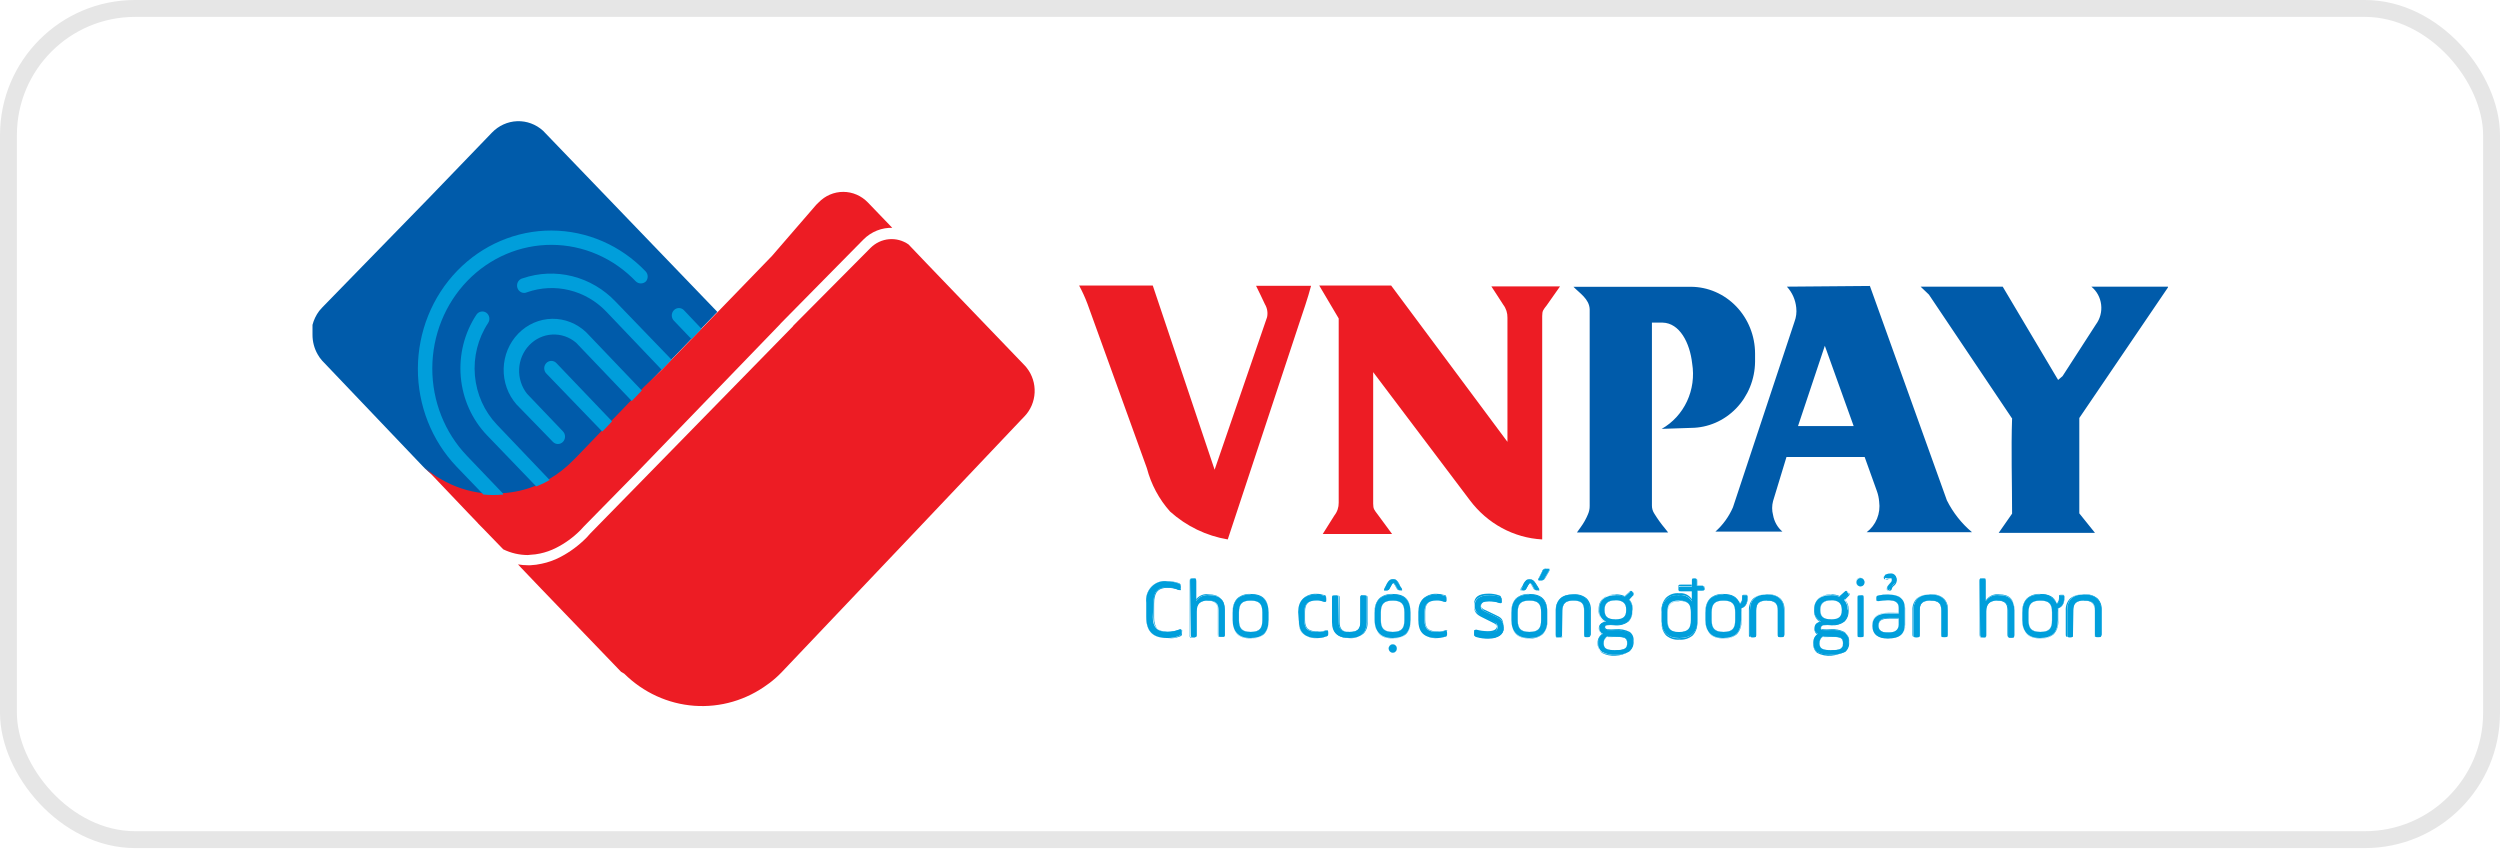 <svg width="148" height="51" viewBox="0 0 148 51" fill="none" xmlns="http://www.w3.org/2000/svg">
<rect x="0.5" y="0.5" width="147" height="49.207" rx="7.5" stroke="#E6E6E6"/>
<g clip-path="url(#clip0_4148_2899)">
<path d="M42.467 18.464L39.29 21.766L39.131 21.931L38.123 22.979L37.376 23.763L36.368 24.811L36.209 24.968L35.772 25.43L35.613 25.587L34.128 27.131L33.969 27.288C33.535 27.738 33.044 28.124 32.508 28.435C32.253 28.583 31.987 28.713 31.714 28.823C31.099 29.07 30.451 29.218 29.792 29.26C29.393 29.297 28.992 29.297 28.593 29.26C27.722 29.162 26.879 28.881 26.116 28.435C25.77 28.249 25.449 28.016 25.163 27.741L24.98 27.552L19.191 21.477L19.072 21.353C18.969 21.237 18.878 21.11 18.802 20.973C18.603 20.623 18.499 20.224 18.5 19.818C18.496 19.755 18.496 19.691 18.5 19.628C18.5 19.529 18.5 19.43 18.5 19.339V19.232C18.578 18.932 18.713 18.651 18.897 18.406C18.946 18.342 18.999 18.281 19.056 18.225L19.159 18.117L25.393 11.721L29.125 7.849C29.523 7.436 30.056 7.195 30.618 7.175C31.18 7.155 31.728 7.358 32.151 7.742L42.467 18.464Z" fill="#005BAA"/>
<path d="M31.246 32.859C30.743 32.857 30.247 32.742 29.792 32.52L28.609 31.299L28.315 31.002L28.268 30.944L27.72 30.374L24.964 27.477L25.147 27.667C25.435 27.945 25.759 28.181 26.108 28.369C26.872 28.815 27.714 29.096 28.585 29.194C28.984 29.231 29.386 29.231 29.785 29.194C30.443 29.152 31.091 29.004 31.706 28.757C31.979 28.647 32.245 28.517 32.5 28.369C33.036 28.058 33.528 27.672 33.962 27.221L34.12 27.065L35.605 25.521L35.764 25.364L36.201 24.902L36.36 24.745L37.368 23.697L38.115 22.913L39.147 21.922L39.306 21.757L45.699 15.154L48.319 12.125L48.462 11.985C48.849 11.584 49.373 11.359 49.92 11.359C50.466 11.359 50.99 11.584 51.377 11.985L52.822 13.487H52.87C52.545 13.473 52.222 13.528 51.919 13.648C51.615 13.769 51.339 13.953 51.107 14.188L46.223 19.141L46.175 19.199L37.694 27.981L34.557 31.175L34.367 31.381C33.94 31.812 33.449 32.169 32.913 32.438C32.615 32.588 32.301 32.699 31.976 32.768C31.791 32.809 31.602 32.833 31.412 32.842L31.246 32.859Z" fill="#ED1C24"/>
<path d="M60.652 24.646L60.493 24.811L53.577 32.108L46.294 39.776C46.068 40.013 45.824 40.231 45.564 40.428L45.461 40.502C44.195 41.443 42.653 41.895 41.101 41.782C39.549 41.669 38.083 40.998 36.956 39.883L36.765 39.768L35.518 38.472L32 34.815L30.825 33.585L30.666 33.412C30.855 33.445 31.046 33.462 31.238 33.462H31.405C31.629 33.452 31.852 33.421 32.072 33.371C32.444 33.294 32.804 33.166 33.144 32.991C33.729 32.689 34.265 32.294 34.732 31.819L34.946 31.58L37.646 28.823L46.93 19.331L46.977 19.265L51.536 14.676C51.832 14.381 52.216 14.199 52.624 14.162C53.033 14.124 53.442 14.233 53.783 14.469L54.847 15.584L60.644 21.617C60.696 21.668 60.744 21.723 60.787 21.782C61.11 22.192 61.275 22.712 61.25 23.241C61.225 23.77 61.012 24.271 60.652 24.646Z" fill="#ED1C24"/>
<path d="M38.242 16.656C38.16 16.735 38.052 16.779 37.94 16.779C37.828 16.779 37.721 16.735 37.639 16.656C36.986 15.974 36.211 15.432 35.357 15.061C34.503 14.69 33.587 14.498 32.662 14.495C30.793 14.488 28.998 15.254 27.672 16.623C26.346 17.993 25.598 19.853 25.592 21.796C25.586 23.739 26.323 25.604 27.64 26.982L29.785 29.227C29.787 29.244 29.787 29.26 29.785 29.277C29.396 29.314 29.006 29.314 28.617 29.277L27.029 27.626C25.555 26.083 24.731 23.994 24.738 21.819C24.745 19.644 25.584 17.561 27.069 16.029C28.554 14.497 30.563 13.64 32.656 13.648C34.748 13.656 36.752 14.527 38.226 16.07C38.298 16.149 38.34 16.252 38.343 16.36C38.346 16.468 38.31 16.574 38.242 16.656Z" fill="#009EDB"/>
<path d="M41.53 19.463L40.934 20.073L39.894 18.984C39.855 18.943 39.824 18.895 39.802 18.842C39.781 18.789 39.77 18.732 39.77 18.674C39.77 18.617 39.781 18.56 39.802 18.507C39.824 18.454 39.855 18.405 39.894 18.365C39.933 18.324 39.979 18.292 40.03 18.27C40.081 18.248 40.136 18.237 40.192 18.237C40.247 18.237 40.302 18.248 40.353 18.27C40.404 18.292 40.45 18.324 40.489 18.365L41.53 19.463Z" fill="#009EDB"/>
<path d="M32.541 28.418C32.285 28.565 32.02 28.692 31.746 28.798L28.824 25.761C27.938 24.833 27.391 23.613 27.278 22.311C27.165 21.009 27.492 19.707 28.204 18.629C28.268 18.534 28.366 18.469 28.476 18.447C28.585 18.426 28.699 18.449 28.792 18.514C28.837 18.547 28.876 18.588 28.906 18.637C28.936 18.686 28.956 18.74 28.966 18.797C28.975 18.853 28.974 18.912 28.962 18.968C28.95 19.024 28.927 19.077 28.895 19.124C28.295 20.034 28.019 21.133 28.115 22.231C28.21 23.329 28.672 24.359 29.419 25.141L32.541 28.418Z" fill="#009EDB"/>
<path d="M39.752 21.287L39.315 21.741L39.172 21.89L35.892 18.448C35.292 17.821 34.535 17.381 33.706 17.179C32.879 16.976 32.012 17.018 31.206 17.3C31.152 17.326 31.094 17.34 31.034 17.341C30.975 17.341 30.916 17.329 30.862 17.305C30.807 17.28 30.759 17.244 30.718 17.198C30.678 17.153 30.648 17.099 30.63 17.04C30.611 16.982 30.605 16.92 30.611 16.858C30.617 16.797 30.635 16.738 30.665 16.684C30.695 16.631 30.735 16.585 30.783 16.549C30.831 16.512 30.886 16.487 30.944 16.475C31.895 16.151 32.913 16.109 33.886 16.354C34.858 16.599 35.745 17.121 36.448 17.861L39.752 21.287Z" fill="#009EDB"/>
<path d="M37.996 23.119L37.401 23.738L34.105 20.288C33.708 19.95 33.204 19.777 32.691 19.805C32.178 19.832 31.694 20.056 31.332 20.434C30.97 20.813 30.756 21.318 30.733 21.851C30.71 22.384 30.878 22.907 31.206 23.317L33.327 25.538C33.406 25.62 33.45 25.731 33.45 25.847C33.45 25.963 33.406 26.075 33.327 26.157C33.248 26.239 33.141 26.285 33.029 26.285C32.917 26.285 32.81 26.239 32.731 26.157L30.571 23.936C30.067 23.358 29.797 22.6 29.817 21.82C29.837 21.041 30.146 20.299 30.68 19.75C31.213 19.201 31.93 18.887 32.68 18.873C33.431 18.86 34.157 19.148 34.709 19.677L37.996 23.119Z" fill="#009EDB"/>
<path d="M36.233 24.943L35.796 25.406L35.653 25.546L32.342 22.112C32.263 22.03 32.218 21.919 32.218 21.803C32.218 21.687 32.263 21.575 32.342 21.493C32.421 21.411 32.528 21.365 32.639 21.365C32.751 21.365 32.858 21.411 32.937 21.493L36.233 24.943Z" fill="#009EDB"/>
<path fill-rule="evenodd" clip-rule="evenodd" d="M119.1 24.753L114.192 17.441L113.7 16.97H118.56L121.84 22.492L122.102 22.269L124.079 19.207C124.327 18.872 124.438 18.45 124.387 18.031C124.337 17.612 124.129 17.23 123.809 16.97H128.375L123.095 24.745V30.391L124.024 31.547H118.322L119.116 30.407C119.116 28.534 119.052 26.627 119.116 24.753H119.1ZM105.783 16.97C106.097 17.309 106.293 17.748 106.338 18.216C106.37 18.496 106.334 18.78 106.235 19.042L102.59 30.036C102.349 30.588 101.994 31.079 101.55 31.472H105.52C105.229 31.224 105.032 30.876 104.965 30.49C104.893 30.22 104.893 29.935 104.965 29.665L105.759 27.056H110.388L111.111 29.07C111.184 29.272 111.229 29.483 111.246 29.698C111.293 30.04 111.249 30.39 111.119 30.708C110.989 31.027 110.778 31.302 110.508 31.505H116.741C116.127 30.991 115.621 30.35 115.256 29.623L110.698 16.929L105.783 16.97ZM109.753 25.224H106.442L108.03 20.47L109.737 25.224H109.753ZM93.148 16.978H100.097C101.105 16.98 102.071 17.398 102.784 18.139C103.497 18.88 103.898 19.884 103.9 20.932V21.419C103.888 22.457 103.484 23.448 102.776 24.18C102.067 24.911 101.111 25.325 100.112 25.331L98.373 25.389C99.025 25.02 99.549 24.448 99.872 23.754C100.195 23.06 100.301 22.278 100.176 21.518C100.041 20.296 99.437 19.124 98.429 19.099H97.794V29.921C97.791 30.094 97.841 30.265 97.936 30.407C98.127 30.718 98.339 31.013 98.572 31.291L98.754 31.522H93.354L93.585 31.2C93.754 30.968 93.895 30.716 94.006 30.449C94.075 30.294 94.111 30.125 94.109 29.953V18.307C94.085 17.696 93.505 17.35 93.148 16.978Z" fill="#005BAA"/>
<path fill-rule="evenodd" clip-rule="evenodd" d="M63.884 16.904H68.244L71.905 27.808L75.01 18.778C75.067 18.514 75.021 18.239 74.883 18.01C74.716 17.639 74.534 17.284 74.359 16.921H77.615C77.424 17.655 77.138 18.464 76.892 19.207L72.683 31.934C71.42 31.724 70.237 31.153 69.269 30.284C68.618 29.556 68.146 28.675 67.895 27.717L64.377 17.985C64.237 17.613 64.072 17.252 63.884 16.904ZM81.292 22.03V29.822C81.292 30.135 81.363 30.193 81.554 30.449L82.411 31.613H78.306L78.996 30.515C79.166 30.302 79.256 30.032 79.251 29.756V18.852L78.099 16.904H82.356L89.241 26.157V18.811C89.248 18.533 89.161 18.261 88.995 18.043C88.764 17.672 88.518 17.317 88.288 16.954H92.354L91.56 18.084C91.369 18.332 91.298 18.39 91.298 18.712V31.934C90.466 31.89 89.653 31.659 88.914 31.259C88.176 30.859 87.529 30.298 87.017 29.615L81.292 22.03Z" fill="#ED1C24"/>
<path d="M68.244 36.524C68.244 37.102 68.482 37.407 69.094 37.407C69.333 37.407 69.569 37.362 69.793 37.275C69.904 37.225 69.936 37.275 69.936 37.382V37.448C69.936 37.547 69.936 37.589 69.793 37.646C69.573 37.736 69.338 37.778 69.102 37.77C68.26 37.77 67.863 37.382 67.863 36.524V35.698C67.839 35.524 67.855 35.347 67.908 35.18C67.962 35.013 68.052 34.862 68.171 34.737C68.29 34.612 68.435 34.518 68.596 34.461C68.756 34.405 68.926 34.387 69.094 34.411C69.325 34.412 69.553 34.457 69.769 34.543C69.88 34.584 69.904 34.634 69.904 34.733V34.799C69.904 34.922 69.856 34.956 69.753 34.914C69.54 34.819 69.31 34.772 69.078 34.774C68.49 34.774 68.284 35.071 68.284 35.715L68.244 36.524Z" fill="#009EDB"/>
<path d="M69.102 37.778C68.252 37.778 67.855 37.374 67.855 36.524V35.698C67.831 35.523 67.847 35.345 67.901 35.178C67.954 35.01 68.045 34.858 68.165 34.733C68.285 34.608 68.432 34.514 68.593 34.458C68.754 34.402 68.926 34.386 69.094 34.411C69.325 34.412 69.553 34.457 69.769 34.543C69.888 34.592 69.912 34.642 69.912 34.741V34.807C69.912 34.873 69.912 34.914 69.912 34.931C69.912 34.947 69.849 34.931 69.793 34.931C69.578 34.843 69.349 34.798 69.118 34.799C68.546 34.799 68.324 35.087 68.324 35.731V36.557C68.324 37.159 68.578 37.432 69.165 37.432C69.402 37.435 69.637 37.39 69.856 37.3C69.92 37.3 69.952 37.3 69.976 37.3C69.999 37.3 69.976 37.357 69.976 37.423V37.489C69.976 37.597 69.976 37.638 69.833 37.688C69.599 37.777 69.349 37.808 69.102 37.778ZM69.102 34.419C68.933 34.394 68.761 34.41 68.599 34.466C68.438 34.522 68.291 34.617 68.171 34.743C68.052 34.87 67.962 35.023 67.91 35.192C67.858 35.361 67.844 35.54 67.871 35.715V36.54C67.871 37.366 68.268 37.778 69.11 37.778C69.344 37.792 69.577 37.75 69.793 37.654C69.912 37.605 69.936 37.564 69.936 37.465V37.382C69.936 37.316 69.936 37.283 69.936 37.267C69.936 37.25 69.888 37.267 69.833 37.267C69.61 37.357 69.373 37.402 69.134 37.399C68.546 37.399 68.276 37.126 68.276 36.515V35.69C68.276 35.038 68.538 34.749 69.118 34.749C69.352 34.745 69.584 34.79 69.801 34.881C69.849 34.881 69.88 34.881 69.904 34.881C69.912 34.863 69.916 34.843 69.916 34.823C69.916 34.803 69.912 34.784 69.904 34.766V34.7C69.904 34.609 69.904 34.559 69.761 34.51C69.546 34.434 69.32 34.401 69.094 34.411L69.102 34.419Z" fill="#009EDB"/>
<path d="M70.452 34.411C70.452 34.27 70.452 34.246 70.603 34.246H70.658C70.785 34.246 70.809 34.246 70.809 34.411V35.575C70.901 35.451 71.023 35.354 71.163 35.295C71.302 35.235 71.454 35.215 71.603 35.236C72.167 35.236 72.501 35.484 72.501 36.062V37.547C72.501 37.679 72.501 37.704 72.35 37.704H72.287C72.159 37.704 72.136 37.704 72.136 37.547V36.119C72.136 35.723 71.969 35.55 71.516 35.55C71.063 35.55 70.849 35.74 70.849 36.202V37.564C70.849 37.696 70.849 37.721 70.698 37.721H70.642C70.523 37.721 70.492 37.721 70.492 37.564L70.452 34.411Z" fill="#009EDB"/>
<path d="M72.31 37.712H72.247C72.12 37.712 72.096 37.712 72.096 37.547V36.119C72.096 35.715 71.913 35.558 71.476 35.558C71.04 35.558 70.817 35.748 70.817 36.202V37.564C70.817 37.696 70.817 37.729 70.658 37.729H70.603C70.476 37.729 70.444 37.729 70.444 37.564V34.411C70.444 34.262 70.444 34.237 70.603 34.237H70.658C70.785 34.237 70.817 34.237 70.817 34.411V35.558C70.91 35.435 71.032 35.341 71.172 35.283C71.311 35.225 71.463 35.206 71.611 35.228C72.207 35.228 72.509 35.525 72.509 36.119V37.605C72.501 37.712 72.445 37.712 72.31 37.712ZM71.476 35.525C71.921 35.525 72.104 35.698 72.104 36.103V37.547C72.104 37.679 72.104 37.696 72.247 37.696H72.31C72.437 37.696 72.461 37.696 72.461 37.547V36.061C72.461 35.475 72.159 35.187 71.572 35.187C71.422 35.158 71.267 35.175 71.127 35.235C70.986 35.295 70.865 35.395 70.777 35.525V34.411C70.777 34.279 70.777 34.254 70.635 34.254H70.579C70.46 34.254 70.428 34.254 70.428 34.411V37.605C70.428 37.737 70.428 37.754 70.579 37.754H70.635C70.761 37.754 70.777 37.754 70.777 37.605V36.202C70.801 35.739 71.008 35.541 71.476 35.541V35.525Z" fill="#009EDB"/>
<path d="M72.977 36.714V36.251C72.977 35.55 73.334 35.195 74.041 35.195C74.748 35.195 75.097 35.558 75.097 36.251V36.714C75.097 37.423 74.748 37.77 74.041 37.77C73.334 37.77 72.977 37.407 72.977 36.714ZM74.732 36.251C74.732 35.764 74.565 35.55 74.041 35.55C73.517 35.55 73.342 35.764 73.342 36.251V36.714C73.342 37.2 73.517 37.415 74.041 37.415C74.565 37.415 74.732 37.2 74.732 36.714V36.251Z" fill="#009EDB"/>
<path d="M74.041 37.778C73.311 37.778 72.977 37.44 72.977 36.714V36.251C72.963 36.102 72.98 35.952 73.025 35.81C73.07 35.668 73.143 35.537 73.239 35.426C73.463 35.237 73.746 35.143 74.033 35.162C74.756 35.162 75.09 35.5 75.09 36.227V36.689C75.111 36.837 75.099 36.988 75.054 37.131C75.009 37.273 74.932 37.403 74.83 37.509C74.728 37.615 74.604 37.694 74.467 37.741C74.33 37.788 74.184 37.801 74.041 37.778ZM74.041 35.203C73.755 35.179 73.47 35.271 73.247 35.459C73.149 35.569 73.075 35.7 73.03 35.842C72.985 35.984 72.969 36.135 72.985 36.284V36.747C72.985 37.465 73.319 37.795 74.041 37.795C74.328 37.821 74.613 37.729 74.835 37.539C74.933 37.429 75.007 37.298 75.053 37.156C75.098 37.013 75.113 36.863 75.098 36.714V36.251C75.09 35.533 74.756 35.236 74.041 35.236V35.203ZM74.041 37.423C73.533 37.423 73.335 37.225 73.335 36.714V36.251C73.335 35.74 73.525 35.541 74.041 35.541C74.558 35.541 74.74 35.74 74.74 36.251V36.714C74.74 37.234 74.55 37.423 74.041 37.423ZM74.041 35.558C73.533 35.558 73.35 35.74 73.35 36.251V36.714C73.35 37.217 73.541 37.407 74.041 37.407C74.542 37.407 74.732 37.225 74.732 36.714V36.251C74.732 35.74 74.542 35.558 74.041 35.558Z" fill="#009EDB"/>
<path d="M76.853 36.235C76.853 35.574 77.194 35.195 77.933 35.195C78.076 35.19 78.218 35.212 78.354 35.261C78.473 35.261 78.504 35.335 78.504 35.451V35.5C78.504 35.624 78.504 35.665 78.354 35.624C78.222 35.573 78.082 35.547 77.941 35.55C77.4 35.55 77.218 35.773 77.218 36.243V36.73C77.218 37.233 77.432 37.415 78.012 37.415C78.158 37.42 78.303 37.398 78.441 37.349C78.552 37.308 78.584 37.349 78.584 37.473V37.522C78.584 37.63 78.584 37.671 78.433 37.704C78.287 37.752 78.134 37.775 77.98 37.77C77.242 37.77 76.892 37.44 76.892 36.73L76.853 36.235Z" fill="#009EDB"/>
<path d="M77.941 37.778C77.655 37.796 77.373 37.705 77.146 37.523C77.047 37.413 76.971 37.283 76.924 37.141C76.877 36.998 76.861 36.847 76.876 36.697V36.202C76.868 36.061 76.887 35.921 76.934 35.788C76.98 35.656 77.053 35.536 77.146 35.434C77.365 35.236 77.651 35.135 77.941 35.154C78.083 35.152 78.225 35.175 78.362 35.22C78.489 35.22 78.512 35.302 78.512 35.418V35.467C78.512 35.541 78.512 35.583 78.512 35.599C78.494 35.609 78.474 35.615 78.453 35.615C78.432 35.615 78.412 35.609 78.393 35.599C78.26 35.555 78.12 35.533 77.98 35.533C77.464 35.533 77.258 35.731 77.258 36.218V36.705C77.258 37.201 77.464 37.382 78.052 37.382C78.197 37.388 78.343 37.366 78.481 37.316C78.536 37.316 78.568 37.316 78.592 37.316C78.616 37.316 78.632 37.374 78.632 37.448V37.498C78.632 37.613 78.632 37.654 78.473 37.688C78.302 37.751 78.122 37.781 77.941 37.778ZM77.941 35.203C77.234 35.203 76.868 35.558 76.868 36.235V36.73C76.868 37.44 77.21 37.762 77.948 37.762C78.101 37.765 78.254 37.746 78.401 37.704C78.52 37.704 78.552 37.63 78.552 37.523V37.473C78.552 37.407 78.552 37.366 78.552 37.349C78.552 37.333 78.496 37.349 78.449 37.349C78.307 37.394 78.16 37.416 78.012 37.415C77.464 37.415 77.218 37.217 77.218 36.722V36.235C77.218 35.74 77.432 35.533 77.948 35.533C78.089 35.532 78.229 35.557 78.362 35.608C78.417 35.608 78.449 35.608 78.473 35.608C78.496 35.608 78.473 35.55 78.473 35.484V35.434C78.473 35.327 78.473 35.286 78.33 35.244C78.198 35.222 78.065 35.219 77.933 35.236L77.941 35.203Z" fill="#009EDB"/>
<path d="M79.251 36.829C79.251 37.225 79.41 37.415 79.894 37.415C80.379 37.415 80.537 37.234 80.537 36.829V35.401C80.537 35.277 80.537 35.244 80.696 35.244H80.744C80.879 35.244 80.903 35.244 80.903 35.401V36.829C80.903 37.44 80.609 37.77 79.894 37.77C79.179 37.77 78.854 37.456 78.854 36.829V35.401C78.854 35.277 78.854 35.244 79.013 35.244H79.06C79.195 35.244 79.219 35.244 79.219 35.401L79.251 36.829Z" fill="#009EDB"/>
<path d="M79.894 37.778C79.227 37.778 78.885 37.456 78.885 36.829V35.401C78.885 35.277 78.885 35.236 79.036 35.236H79.092C79.227 35.236 79.251 35.236 79.251 35.401V36.829C79.251 37.25 79.433 37.407 79.894 37.407C80.355 37.407 80.529 37.25 80.529 36.829V35.401C80.529 35.277 80.529 35.236 80.696 35.236H80.744C80.887 35.236 80.903 35.236 80.903 35.401V36.829C80.914 36.956 80.899 37.084 80.86 37.205C80.82 37.326 80.756 37.437 80.672 37.531C80.453 37.713 80.174 37.802 79.894 37.778ZM79.036 35.236C78.925 35.236 78.893 35.236 78.893 35.385V36.813C78.883 36.941 78.899 37.071 78.942 37.192C78.984 37.313 79.052 37.423 79.14 37.514C79.365 37.696 79.65 37.779 79.934 37.745C80.075 37.762 80.218 37.749 80.354 37.708C80.49 37.667 80.617 37.598 80.728 37.506C80.812 37.414 80.876 37.305 80.916 37.185C80.955 37.066 80.97 36.939 80.958 36.813V35.401C80.958 35.286 80.958 35.253 80.807 35.253H80.76C80.641 35.253 80.609 35.253 80.609 35.401V36.829C80.609 37.258 80.426 37.423 79.958 37.423C79.489 37.423 79.306 37.258 79.306 36.829V35.401C79.306 35.286 79.306 35.253 79.156 35.253L79.036 35.236Z" fill="#009EDB"/>
<path d="M81.387 36.714V36.251C81.387 35.55 81.736 35.195 82.451 35.195C83.166 35.195 83.499 35.558 83.499 36.251V36.714C83.499 37.423 83.15 37.77 82.451 37.77C81.752 37.77 81.387 37.407 81.387 36.714ZM83.142 36.251C83.142 35.764 82.975 35.55 82.451 35.55C81.927 35.55 81.744 35.764 81.744 36.251V36.714C81.744 37.2 81.927 37.415 82.451 37.415C82.975 37.415 83.142 37.2 83.142 36.714V36.251ZM82.11 34.535C82.221 34.353 82.292 34.287 82.451 34.287C82.61 34.287 82.674 34.336 82.793 34.535L82.975 34.832C83.031 34.922 82.975 34.947 82.912 34.947C82.871 34.954 82.829 34.947 82.793 34.925C82.757 34.904 82.729 34.871 82.713 34.832L82.602 34.633C82.531 34.493 82.451 34.493 82.372 34.633L82.269 34.832C82.252 34.87 82.223 34.903 82.188 34.924C82.152 34.944 82.111 34.953 82.07 34.947H82.022C81.927 34.947 81.911 34.947 81.967 34.832L82.11 34.535ZM82.284 38.216C82.318 38.182 82.36 38.159 82.406 38.15C82.453 38.141 82.5 38.146 82.543 38.165C82.586 38.184 82.623 38.216 82.649 38.256C82.675 38.297 82.689 38.344 82.689 38.393C82.689 38.442 82.675 38.489 82.649 38.53C82.623 38.571 82.586 38.602 82.543 38.621C82.5 38.64 82.453 38.646 82.406 38.637C82.36 38.627 82.318 38.605 82.284 38.571C82.262 38.548 82.243 38.52 82.231 38.489C82.219 38.459 82.212 38.426 82.212 38.393C82.212 38.36 82.219 38.327 82.231 38.297C82.243 38.266 82.262 38.239 82.284 38.216Z" fill="#009EDB"/>
<path d="M82.451 38.645C82.388 38.643 82.329 38.616 82.285 38.57C82.241 38.524 82.215 38.462 82.213 38.397C82.212 38.364 82.218 38.33 82.23 38.299C82.242 38.267 82.261 38.239 82.284 38.216C82.305 38.191 82.331 38.172 82.36 38.159C82.389 38.147 82.42 38.141 82.451 38.142C82.516 38.142 82.579 38.169 82.625 38.217C82.671 38.264 82.697 38.33 82.697 38.397C82.698 38.43 82.692 38.462 82.68 38.492C82.668 38.522 82.649 38.549 82.626 38.571C82.603 38.594 82.576 38.613 82.546 38.626C82.516 38.639 82.484 38.645 82.451 38.645ZM82.451 38.15C82.42 38.15 82.389 38.156 82.36 38.169C82.332 38.182 82.306 38.201 82.284 38.224C82.242 38.271 82.22 38.333 82.221 38.397C82.221 38.461 82.244 38.522 82.285 38.57C82.33 38.614 82.389 38.638 82.451 38.638C82.513 38.638 82.572 38.614 82.618 38.571C82.641 38.548 82.659 38.522 82.671 38.492C82.683 38.462 82.689 38.43 82.689 38.397C82.687 38.332 82.662 38.271 82.617 38.225C82.573 38.179 82.514 38.152 82.451 38.15ZM82.451 37.778C81.721 37.778 81.379 37.44 81.379 36.714V36.251C81.366 36.102 81.384 35.951 81.43 35.809C81.477 35.667 81.551 35.536 81.649 35.426C81.871 35.236 82.156 35.141 82.443 35.162C83.166 35.162 83.499 35.5 83.499 36.227V36.689C83.521 36.837 83.509 36.988 83.464 37.131C83.418 37.273 83.342 37.403 83.24 37.509C83.138 37.615 83.013 37.694 82.876 37.741C82.739 37.788 82.594 37.801 82.451 37.778ZM82.451 35.203C82.164 35.178 81.879 35.269 81.657 35.459C81.559 35.569 81.485 35.7 81.44 35.842C81.394 35.984 81.379 36.135 81.395 36.284V36.747C81.395 37.465 81.728 37.795 82.451 37.795C82.738 37.819 83.022 37.728 83.245 37.539C83.343 37.429 83.417 37.298 83.463 37.156C83.508 37.013 83.523 36.863 83.507 36.714V36.251C83.499 35.533 83.166 35.236 82.451 35.236V35.203ZM82.451 37.423C81.943 37.423 81.744 37.225 81.744 36.714V36.251C81.744 35.74 81.935 35.541 82.451 35.541C82.967 35.541 83.142 35.74 83.142 36.251V36.714C83.142 37.234 82.959 37.423 82.451 37.423ZM82.451 35.558C81.943 35.558 81.752 35.74 81.752 36.251V36.714C81.752 37.217 81.951 37.407 82.451 37.407C82.951 37.407 83.134 37.225 83.134 36.714V36.251C83.134 35.74 82.951 35.558 82.451 35.558ZM82.912 34.956C82.87 34.962 82.827 34.953 82.791 34.931C82.755 34.908 82.727 34.873 82.713 34.832L82.602 34.642C82.602 34.568 82.523 34.535 82.491 34.535C82.491 34.535 82.411 34.535 82.38 34.642L82.268 34.832C82.254 34.873 82.227 34.908 82.191 34.931C82.154 34.953 82.112 34.962 82.07 34.956H82.022C81.967 34.956 81.943 34.956 81.935 34.956C81.927 34.956 81.935 34.906 81.935 34.865L82.118 34.568C82.237 34.386 82.3 34.32 82.467 34.32C82.634 34.32 82.689 34.37 82.808 34.568L82.991 34.865C82.991 34.906 83.039 34.939 82.991 34.956C82.944 34.972 82.967 34.956 82.912 34.956ZM82.451 34.526C82.451 34.526 82.531 34.526 82.57 34.634L82.681 34.832C82.696 34.871 82.722 34.904 82.757 34.925C82.792 34.946 82.832 34.954 82.872 34.947C82.928 34.947 82.951 34.947 82.959 34.947C82.967 34.947 82.959 34.947 82.959 34.865L82.824 34.543C82.713 34.345 82.642 34.295 82.491 34.295C82.34 34.295 82.268 34.353 82.149 34.543L81.967 34.84C81.967 34.84 81.967 34.906 81.967 34.922C81.967 34.939 81.967 34.922 82.046 34.922H82.03C82.07 34.926 82.109 34.917 82.143 34.896C82.177 34.876 82.204 34.844 82.221 34.807L82.332 34.609C82.372 34.559 82.411 34.526 82.451 34.526Z" fill="#009EDB"/>
<path d="M83.968 36.235C83.968 35.574 84.309 35.195 85.048 35.195C85.191 35.19 85.334 35.212 85.469 35.261C85.588 35.261 85.62 35.335 85.62 35.451V35.5C85.62 35.624 85.62 35.665 85.469 35.624C85.337 35.572 85.197 35.547 85.056 35.55C84.516 35.55 84.333 35.773 84.333 36.243V36.73C84.333 37.233 84.547 37.415 85.088 37.415C85.236 37.42 85.384 37.398 85.524 37.349C85.636 37.308 85.667 37.349 85.667 37.473V37.522C85.667 37.63 85.667 37.671 85.508 37.704C85.365 37.752 85.215 37.775 85.064 37.77C84.317 37.77 83.968 37.44 83.968 36.73V36.235Z" fill="#009EDB"/>
<path d="M85.064 37.778C84.778 37.799 84.495 37.708 84.27 37.523C84.168 37.415 84.091 37.285 84.044 37.142C83.998 36.999 83.982 36.847 84 36.697V36.202C83.99 36.062 84.008 35.922 84.053 35.789C84.099 35.657 84.169 35.536 84.262 35.434C84.481 35.236 84.766 35.135 85.056 35.154C85.201 35.153 85.346 35.175 85.485 35.22C85.604 35.22 85.628 35.302 85.628 35.418V35.467C85.628 35.541 85.628 35.583 85.628 35.599C85.609 35.609 85.589 35.615 85.568 35.615C85.547 35.615 85.527 35.609 85.509 35.599C85.375 35.555 85.236 35.533 85.096 35.533C84.587 35.533 84.373 35.731 84.373 36.218V36.705C84.373 37.201 84.579 37.382 85.127 37.382C85.273 37.388 85.419 37.366 85.556 37.316C85.575 37.308 85.595 37.303 85.616 37.303C85.636 37.303 85.657 37.308 85.675 37.316C85.675 37.316 85.675 37.374 85.675 37.448V37.498C85.675 37.613 85.675 37.654 85.525 37.688C85.376 37.741 85.221 37.772 85.064 37.778ZM85.064 35.203C84.365 35.203 83.992 35.558 83.992 36.235V36.73C83.992 37.44 84.333 37.762 85.08 37.762C85.23 37.764 85.38 37.745 85.525 37.704C85.644 37.704 85.675 37.63 85.675 37.523V37.473C85.675 37.407 85.675 37.366 85.675 37.349C85.675 37.333 85.62 37.349 85.572 37.349C85.431 37.394 85.283 37.416 85.135 37.415C84.587 37.415 84.341 37.217 84.341 36.722V36.235C84.341 35.74 84.556 35.533 85.072 35.533C85.215 35.532 85.358 35.557 85.493 35.608C85.548 35.608 85.58 35.608 85.596 35.608C85.612 35.608 85.596 35.55 85.596 35.484V35.434C85.596 35.327 85.596 35.286 85.453 35.244C85.319 35.221 85.183 35.218 85.048 35.236L85.064 35.203Z" fill="#009EDB"/>
<path d="M87.263 37.448C87.263 37.324 87.263 37.291 87.422 37.316C87.652 37.386 87.89 37.422 88.129 37.423C88.502 37.423 88.653 37.349 88.653 37.135C88.653 36.92 88.574 36.887 88.344 36.771L87.756 36.483C87.446 36.326 87.303 36.177 87.303 35.83C87.303 35.484 87.589 35.236 88.161 35.236C88.365 35.235 88.569 35.266 88.764 35.327C88.876 35.327 88.907 35.401 88.907 35.517V35.566C88.907 35.69 88.907 35.715 88.757 35.682C88.561 35.618 88.358 35.588 88.153 35.591C87.796 35.591 87.66 35.665 87.66 35.872C87.66 36.078 87.748 36.119 87.915 36.202L88.534 36.491C88.86 36.656 89.019 36.804 89.019 37.167C89.019 37.531 88.725 37.811 88.105 37.811C87.875 37.814 87.645 37.784 87.422 37.721C87.295 37.679 87.263 37.638 87.263 37.531V37.448Z" fill="#009EDB"/>
<path d="M88.105 37.778C87.872 37.779 87.639 37.746 87.414 37.679C87.295 37.679 87.263 37.605 87.263 37.489C87.263 37.423 87.263 37.382 87.263 37.366C87.263 37.349 87.327 37.366 87.391 37.366C87.621 37.431 87.859 37.465 88.097 37.465C88.478 37.465 88.621 37.39 88.621 37.184C88.621 36.978 88.55 36.945 88.312 36.829L87.716 36.532C87.422 36.383 87.263 36.235 87.263 35.88C87.263 35.525 87.541 35.236 88.129 35.236C88.334 35.232 88.539 35.266 88.733 35.335C88.852 35.335 88.884 35.41 88.884 35.525V35.575C88.898 35.614 88.898 35.658 88.884 35.698C88.843 35.716 88.797 35.716 88.757 35.698C88.565 35.63 88.363 35.597 88.161 35.599C87.811 35.599 87.676 35.682 87.676 35.88C87.68 35.953 87.706 36.024 87.75 36.082C87.794 36.139 87.855 36.181 87.923 36.202L88.542 36.499C88.86 36.648 89.026 36.804 89.026 37.176C89.026 37.547 88.725 37.778 88.105 37.778ZM87.311 37.316H87.263C87.263 37.316 87.263 37.374 87.263 37.432C87.263 37.539 87.263 37.58 87.414 37.613C87.637 37.678 87.867 37.708 88.097 37.704C88.725 37.704 89.003 37.514 89.003 37.069C89.003 36.623 88.836 36.548 88.526 36.4L87.907 36.103C87.835 36.084 87.771 36.041 87.724 35.982C87.677 35.923 87.649 35.849 87.645 35.773C87.645 35.566 87.788 35.484 88.145 35.484C88.35 35.482 88.554 35.515 88.749 35.583C88.804 35.583 88.836 35.583 88.86 35.583C88.867 35.565 88.871 35.545 88.871 35.525C88.871 35.505 88.867 35.486 88.86 35.467V35.418C88.86 35.302 88.86 35.277 88.717 35.236C88.522 35.171 88.318 35.14 88.113 35.145C87.534 35.145 87.263 35.343 87.263 35.773C87.263 36.202 87.414 36.268 87.708 36.416L88.296 36.714C88.534 36.829 88.614 36.92 88.614 37.077C88.614 37.234 88.471 37.366 88.081 37.366C87.84 37.365 87.6 37.332 87.367 37.267L87.311 37.316Z" fill="#009EDB"/>
<path d="M89.479 36.714V36.251C89.479 35.55 89.836 35.195 90.543 35.195C91.25 35.195 91.6 35.558 91.6 36.251V36.714C91.6 37.423 91.25 37.77 90.543 37.77C89.836 37.77 89.479 37.407 89.479 36.714ZM91.234 36.251C91.234 35.764 91.075 35.55 90.543 35.55C90.011 35.55 89.844 35.764 89.844 36.251V36.714C89.844 37.201 90.019 37.415 90.543 37.415C91.067 37.415 91.234 37.201 91.234 36.714V36.251ZM90.202 34.535C90.321 34.353 90.384 34.287 90.543 34.287C90.702 34.287 90.773 34.336 90.885 34.535L91.075 34.832C91.131 34.922 91.075 34.947 91.012 34.947C90.971 34.954 90.929 34.947 90.893 34.925C90.857 34.904 90.829 34.871 90.813 34.832L90.702 34.634C90.623 34.493 90.543 34.493 90.472 34.634L90.361 34.832C90.313 34.931 90.265 34.947 90.162 34.947C90.059 34.947 90.043 34.947 90.099 34.832L90.202 34.535ZM91.433 34.237C91.413 34.275 91.383 34.307 91.346 34.327C91.309 34.348 91.268 34.357 91.226 34.353H91.179C91.067 34.353 91.052 34.353 91.107 34.229L91.306 33.825C91.323 33.774 91.358 33.731 91.403 33.704C91.448 33.677 91.501 33.667 91.552 33.676H91.6C91.727 33.676 91.75 33.676 91.679 33.816L91.433 34.237Z" fill="#009EDB"/>
<path d="M90.543 37.778C89.82 37.778 89.479 37.44 89.479 36.714V36.251C89.465 36.102 89.482 35.952 89.527 35.81C89.572 35.668 89.645 35.537 89.741 35.426C89.965 35.239 90.248 35.144 90.535 35.162C91.258 35.162 91.6 35.5 91.6 36.227V36.689C91.608 37.423 91.25 37.778 90.543 37.778ZM90.543 35.203C90.257 35.179 89.972 35.271 89.749 35.459C89.651 35.569 89.577 35.7 89.532 35.842C89.487 35.984 89.471 36.135 89.487 36.284V36.746C89.487 37.465 89.82 37.795 90.543 37.795C90.83 37.821 91.115 37.729 91.337 37.539C91.435 37.429 91.51 37.298 91.555 37.156C91.6 37.013 91.615 36.862 91.6 36.714V36.251C91.56 35.533 91.258 35.236 90.543 35.236V35.203ZM90.543 37.423C90.035 37.423 89.836 37.225 89.836 36.714V36.251C89.836 35.739 90.027 35.541 90.543 35.541C91.059 35.541 91.242 35.739 91.242 36.251V36.714C91.242 37.233 91.052 37.423 90.543 37.423ZM90.543 35.558C90.035 35.558 89.852 35.739 89.852 36.251V36.714C89.852 37.217 90.043 37.407 90.543 37.407C91.044 37.407 91.234 37.225 91.234 36.714V36.251C91.234 35.739 91.044 35.558 90.543 35.558ZM91.012 34.955C90.969 34.962 90.925 34.954 90.888 34.931C90.85 34.909 90.821 34.873 90.805 34.832L90.694 34.642C90.623 34.501 90.551 34.501 90.472 34.642L90.368 34.832C90.353 34.873 90.324 34.909 90.286 34.931C90.249 34.954 90.205 34.962 90.162 34.955C90.106 34.955 90.075 34.955 90.067 34.955C90.059 34.955 90.067 34.906 90.067 34.865L90.249 34.567C90.361 34.386 90.432 34.32 90.591 34.32C90.75 34.32 90.821 34.369 90.94 34.567L91.123 34.865C91.123 34.906 91.123 34.939 91.123 34.955C91.123 34.972 91.067 34.955 91.012 34.955ZM90.543 34.526C90.543 34.526 90.623 34.526 90.662 34.633L90.774 34.832C90.79 34.87 90.819 34.903 90.854 34.923C90.89 34.944 90.931 34.953 90.972 34.947C91.02 34.947 91.052 34.947 91.059 34.947C91.067 34.947 91.059 34.947 91.059 34.865L90.877 34.567C90.758 34.369 90.694 34.32 90.535 34.32C90.376 34.32 90.313 34.378 90.202 34.567L90.019 34.865C90.019 34.865 90.019 34.931 90.019 34.947C90.019 34.964 90.019 34.947 90.106 34.947C90.147 34.951 90.188 34.943 90.223 34.922C90.259 34.901 90.287 34.87 90.305 34.832L90.408 34.633C90.464 34.559 90.504 34.526 90.543 34.526ZM91.226 34.361H91.179C91.115 34.361 91.083 34.361 91.075 34.361C91.062 34.327 91.062 34.288 91.075 34.254L91.282 33.849C91.287 33.818 91.299 33.788 91.316 33.761C91.334 33.734 91.356 33.712 91.382 33.695C91.409 33.678 91.438 33.667 91.468 33.662C91.499 33.657 91.53 33.659 91.56 33.668H91.608C91.679 33.668 91.719 33.668 91.727 33.668C91.734 33.668 91.727 33.725 91.727 33.792L91.488 34.204C91.468 34.257 91.431 34.301 91.383 34.329C91.336 34.358 91.281 34.369 91.226 34.361ZM91.552 33.676C91.502 33.669 91.451 33.68 91.408 33.707C91.364 33.734 91.331 33.775 91.314 33.825L91.107 34.229C91.107 34.287 91.107 34.312 91.107 34.328C91.107 34.345 91.107 34.328 91.202 34.328H91.25C91.292 34.329 91.334 34.318 91.37 34.296C91.406 34.274 91.436 34.242 91.457 34.204L91.695 33.792C91.695 33.734 91.743 33.701 91.695 33.684C91.647 33.668 91.647 33.684 91.584 33.684L91.552 33.676Z" fill="#009EDB"/>
<path d="M92.473 37.564C92.473 37.696 92.473 37.721 92.322 37.721H92.266C92.147 37.721 92.108 37.721 92.108 37.564V36.136C92.108 35.508 92.449 35.195 93.124 35.195C93.799 35.195 94.125 35.525 94.125 36.136V37.564C94.125 37.696 94.125 37.721 93.974 37.721H93.942C93.807 37.721 93.783 37.721 93.783 37.564V36.136C93.783 35.731 93.632 35.55 93.148 35.55C92.664 35.55 92.497 35.74 92.497 36.136L92.473 37.564Z" fill="#009EDB"/>
<path d="M93.942 37.712C93.807 37.712 93.775 37.712 93.775 37.547V36.136C93.775 35.715 93.609 35.558 93.148 35.558C92.688 35.558 92.505 35.715 92.505 36.136V37.564C92.505 37.696 92.505 37.729 92.346 37.729H92.29C92.171 37.729 92.132 37.729 92.132 37.564V36.136C92.132 35.508 92.473 35.187 93.148 35.187C93.29 35.171 93.433 35.185 93.569 35.228C93.705 35.27 93.832 35.341 93.942 35.434C94.027 35.527 94.092 35.638 94.133 35.759C94.174 35.88 94.19 36.008 94.18 36.136V37.564C94.133 37.712 94.109 37.712 93.942 37.712ZM93.148 35.541C93.617 35.541 93.791 35.707 93.791 36.136V37.564C93.791 37.696 93.791 37.712 93.942 37.712C94.069 37.712 94.093 37.712 94.093 37.564V36.136C94.103 36.009 94.087 35.882 94.046 35.762C94.005 35.643 93.94 35.534 93.855 35.442C93.651 35.288 93.4 35.215 93.148 35.236C92.865 35.203 92.58 35.286 92.354 35.467C92.266 35.558 92.197 35.668 92.153 35.789C92.109 35.91 92.091 36.04 92.1 36.169V37.597C92.1 37.729 92.1 37.745 92.251 37.745H92.354C92.481 37.745 92.505 37.745 92.505 37.597V36.136C92.473 35.707 92.656 35.541 93.148 35.541Z" fill="#009EDB"/>
<path d="M96.634 36.128C96.634 36.705 96.309 37.003 95.634 37.003C95.465 36.983 95.294 36.983 95.125 37.003C95.09 37.009 95.059 37.028 95.037 37.057C95.015 37.086 95.004 37.123 95.006 37.159C95.006 37.225 95.006 37.275 95.133 37.3C95.3 37.313 95.467 37.313 95.634 37.3C95.907 37.28 96.18 37.334 96.428 37.456C96.51 37.515 96.576 37.596 96.618 37.691C96.66 37.785 96.677 37.89 96.666 37.993C96.677 38.105 96.661 38.218 96.619 38.322C96.578 38.425 96.512 38.517 96.428 38.587C96.184 38.721 95.909 38.781 95.634 38.761C95.359 38.779 95.084 38.719 94.839 38.587C94.761 38.526 94.699 38.446 94.659 38.354C94.619 38.262 94.602 38.16 94.609 38.059C94.604 37.952 94.627 37.845 94.676 37.75C94.725 37.656 94.798 37.577 94.887 37.523C94.825 37.496 94.772 37.45 94.736 37.391C94.7 37.332 94.684 37.262 94.689 37.192C94.689 36.97 94.816 36.837 95.078 36.796C94.944 36.737 94.832 36.634 94.759 36.503C94.686 36.372 94.656 36.22 94.673 36.07V36.062C94.673 35.517 95.046 35.236 95.673 35.236C95.845 35.232 96.015 35.266 96.174 35.335L96.452 35.079C96.531 35.005 96.571 35.005 96.65 35.079C96.73 35.154 96.73 35.195 96.65 35.278L96.436 35.509C96.505 35.582 96.56 35.67 96.595 35.767C96.631 35.863 96.647 35.967 96.642 36.07L96.634 36.128ZM95.165 37.663C95.092 37.701 95.032 37.761 94.991 37.834C94.95 37.907 94.931 37.991 94.935 38.076C94.935 38.406 95.117 38.488 95.634 38.488C96.15 38.488 96.332 38.406 96.332 38.067C96.332 37.729 96.158 37.696 95.634 37.696C95.477 37.697 95.32 37.686 95.165 37.663ZM96.269 36.062C96.269 35.707 96.055 35.533 95.634 35.533C95.213 35.533 94.99 35.707 94.99 36.062V36.128C94.99 36.483 95.149 36.664 95.634 36.664C96.118 36.664 96.269 36.483 96.269 36.128V36.062Z" fill="#009EDB"/>
<path d="M95.634 38.818C95.359 38.84 95.085 38.783 94.84 38.653C94.762 38.59 94.7 38.508 94.66 38.415C94.62 38.321 94.603 38.219 94.609 38.117C94.603 38.011 94.624 37.906 94.67 37.811C94.716 37.717 94.786 37.637 94.871 37.58C94.811 37.552 94.76 37.505 94.726 37.446C94.692 37.387 94.676 37.319 94.681 37.25C94.681 37.03 94.808 36.898 95.062 36.854C94.93 36.792 94.821 36.688 94.75 36.558C94.678 36.427 94.649 36.277 94.665 36.127V36.062C94.662 35.94 94.684 35.819 94.731 35.708C94.777 35.597 94.847 35.498 94.935 35.418C95.148 35.255 95.409 35.173 95.673 35.187C95.845 35.183 96.016 35.217 96.174 35.286L96.452 35.038C96.531 34.955 96.571 34.955 96.65 35.038C96.698 35.079 96.714 35.104 96.714 35.137C96.714 35.17 96.714 35.195 96.65 35.244L96.436 35.467C96.508 35.539 96.565 35.627 96.602 35.724C96.639 35.82 96.655 35.924 96.65 36.029V36.094C96.65 36.672 96.309 36.969 95.642 36.969C95.473 36.949 95.302 36.949 95.133 36.969C95.101 36.977 95.073 36.996 95.052 37.023C95.032 37.05 95.021 37.084 95.022 37.118C95.022 37.184 95.062 37.225 95.141 37.25C95.308 37.265 95.475 37.265 95.642 37.25C95.928 37.223 96.216 37.277 96.476 37.407C96.558 37.465 96.623 37.547 96.664 37.641C96.704 37.736 96.719 37.841 96.706 37.943C96.72 38.057 96.705 38.172 96.663 38.277C96.621 38.383 96.554 38.475 96.468 38.546C96.22 38.716 95.931 38.81 95.634 38.818ZM95.634 35.203C95.014 35.203 94.641 35.525 94.641 36.029V36.094C94.625 36.244 94.654 36.394 94.726 36.525C94.797 36.655 94.906 36.759 95.038 36.821C94.776 36.862 94.649 36.986 94.649 37.209C94.647 37.278 94.665 37.346 94.701 37.405C94.736 37.463 94.787 37.51 94.847 37.539C94.76 37.593 94.689 37.671 94.642 37.764C94.594 37.857 94.572 37.962 94.578 38.067C94.571 38.167 94.588 38.267 94.627 38.359C94.665 38.451 94.725 38.532 94.8 38.595C95.046 38.721 95.32 38.778 95.594 38.761C95.868 38.782 96.143 38.725 96.388 38.595C96.472 38.525 96.538 38.433 96.58 38.33C96.621 38.226 96.637 38.113 96.626 38.001C96.638 37.9 96.623 37.797 96.582 37.704C96.541 37.611 96.477 37.531 96.396 37.473C96.149 37.35 95.875 37.296 95.602 37.316C95.433 37.335 95.263 37.335 95.094 37.316C95.061 37.31 95.032 37.293 95.01 37.268C94.989 37.242 94.976 37.21 94.975 37.176C94.972 37.139 94.983 37.102 95.005 37.073C95.027 37.044 95.059 37.025 95.094 37.019C95.263 36.998 95.433 36.998 95.602 37.019C95.883 37.048 96.165 36.972 96.396 36.804C96.481 36.721 96.546 36.62 96.589 36.507C96.632 36.394 96.65 36.273 96.642 36.152V36.062C96.648 35.959 96.632 35.856 96.594 35.76C96.557 35.664 96.501 35.579 96.428 35.508L96.642 35.277C96.69 35.277 96.706 35.203 96.706 35.178C96.703 35.16 96.697 35.142 96.687 35.127C96.678 35.111 96.665 35.098 96.65 35.087H96.611C96.539 35.013 96.499 35.013 96.42 35.087L96.142 35.343C95.982 35.27 95.809 35.234 95.634 35.236V35.203ZM95.634 38.505C95.094 38.505 94.935 38.406 94.935 38.084C94.926 37.998 94.944 37.913 94.985 37.838C95.027 37.764 95.09 37.706 95.165 37.671C95.321 37.681 95.478 37.681 95.634 37.671C96.158 37.671 96.341 37.729 96.341 38.051C96.341 38.373 96.166 38.538 95.634 38.538V38.505ZM95.165 37.679C95.093 37.716 95.034 37.774 94.994 37.846C94.954 37.918 94.936 38.001 94.943 38.084C94.943 38.397 95.102 38.496 95.634 38.496C96.166 38.496 96.325 38.397 96.325 38.075C96.325 37.754 96.158 37.704 95.634 37.704C95.478 37.717 95.321 37.72 95.165 37.712V37.679ZM95.634 36.681C95.173 36.681 94.99 36.524 94.99 36.136V36.062C94.99 35.698 95.197 35.525 95.634 35.525C96.07 35.525 96.277 35.707 96.277 36.062V36.127C96.277 36.515 96.094 36.672 95.634 36.672V36.681ZM95.634 35.541C95.205 35.541 94.998 35.715 94.998 36.07V36.136C94.998 36.515 95.181 36.672 95.634 36.672C96.086 36.672 96.269 36.515 96.269 36.136V36.062C96.269 35.715 96.055 35.533 95.634 35.533V35.541Z" fill="#009EDB"/>
<path d="M100.907 34.823C100.907 34.931 100.907 34.964 100.772 34.964H100.486V36.722C100.486 37.423 100.129 37.77 99.422 37.77C98.715 37.77 98.365 37.423 98.365 36.722V36.251C98.351 36.112 98.367 35.971 98.413 35.84C98.458 35.708 98.532 35.589 98.629 35.491C98.725 35.393 98.841 35.32 98.969 35.275C99.097 35.231 99.233 35.218 99.366 35.236C99.518 35.21 99.674 35.23 99.815 35.295C99.956 35.359 100.076 35.465 100.16 35.599V35.005H99.501C99.39 35.005 99.366 35.005 99.366 34.865C99.366 34.757 99.366 34.724 99.501 34.724H100.16V34.411C100.16 34.27 100.16 34.246 100.311 34.246H100.295C100.414 34.246 100.454 34.246 100.454 34.411V34.683H100.74C100.843 34.683 100.875 34.683 100.875 34.823H100.907ZM98.707 36.714C98.707 37.2 98.866 37.415 99.398 37.415C99.93 37.415 100.097 37.2 100.097 36.714V36.251C100.097 35.764 99.93 35.55 99.398 35.55C98.866 35.55 98.707 35.764 98.707 36.251V36.714Z" fill="#009EDB"/>
<path d="M99.422 37.778C99.134 37.8 98.85 37.705 98.627 37.514C98.529 37.404 98.455 37.273 98.41 37.131C98.365 36.989 98.35 36.838 98.365 36.689V36.218C98.351 36.07 98.366 35.92 98.409 35.778C98.453 35.636 98.525 35.505 98.62 35.393C98.725 35.291 98.851 35.213 98.988 35.166C99.125 35.119 99.27 35.104 99.414 35.12C99.557 35.103 99.703 35.127 99.835 35.19C99.966 35.252 100.079 35.351 100.16 35.475V34.906H99.501C99.39 34.906 99.358 34.906 99.358 34.757C99.358 34.642 99.358 34.609 99.501 34.609H100.152V34.411C100.152 34.27 100.152 34.237 100.311 34.237H100.295C100.414 34.237 100.454 34.237 100.454 34.411V34.675H100.74C100.843 34.675 100.883 34.675 100.883 34.823C100.883 34.931 100.883 34.972 100.74 34.972H100.454V36.722C100.486 37.423 100.128 37.778 99.422 37.778ZM99.366 35.236C99.231 35.225 99.096 35.241 98.968 35.285C98.84 35.329 98.721 35.4 98.62 35.492C98.527 35.605 98.458 35.737 98.416 35.879C98.373 36.02 98.359 36.17 98.373 36.317V36.788C98.355 36.936 98.368 37.087 98.412 37.23C98.456 37.372 98.529 37.503 98.627 37.613C98.85 37.804 99.135 37.895 99.422 37.869C99.708 37.893 99.993 37.801 100.216 37.613C100.314 37.503 100.389 37.373 100.434 37.23C100.479 37.088 100.494 36.937 100.478 36.788V34.955H100.772C100.867 34.955 100.907 34.955 100.907 34.823C100.907 34.724 100.907 34.691 100.772 34.691H100.478V34.411C100.478 34.27 100.478 34.254 100.327 34.254H100.295C100.168 34.254 100.152 34.254 100.152 34.411V34.691H99.501C99.39 34.691 99.374 34.691 99.374 34.823C99.374 34.922 99.374 34.955 99.501 34.955H100.168V35.583C100.081 35.45 99.959 35.347 99.817 35.285C99.674 35.224 99.518 35.207 99.366 35.236ZM99.422 37.456C98.913 37.456 98.723 37.267 98.723 36.746V36.284C98.723 35.773 98.921 35.574 99.422 35.574C99.922 35.574 100.128 35.773 100.128 36.284V36.746C100.128 37.225 99.93 37.423 99.422 37.423V37.456ZM99.422 35.591C98.929 35.591 98.731 35.781 98.731 36.284V36.746C98.731 37.258 98.921 37.44 99.422 37.44C99.922 37.44 100.113 37.258 100.113 36.746V36.284C100.113 35.739 99.93 35.558 99.422 35.558V35.591Z" fill="#009EDB"/>
<path d="M100.97 36.714V36.251C100.97 35.55 101.32 35.195 102.034 35.195C102.567 35.195 102.876 35.385 103.011 35.74C103.083 35.74 103.154 35.608 103.154 35.343C103.154 35.269 103.154 35.244 103.265 35.244H103.345C103.432 35.244 103.448 35.244 103.448 35.343C103.448 35.748 103.297 35.946 103.067 36.012C103.075 36.092 103.075 36.172 103.067 36.251V36.714C103.067 37.423 102.717 37.77 102.019 37.77C101.32 37.77 100.97 37.407 100.97 36.714ZM102.725 36.251C102.725 35.764 102.559 35.55 102.034 35.55C101.51 35.55 101.328 35.764 101.328 36.251V36.714C101.328 37.2 101.51 37.415 102.034 37.415C102.559 37.415 102.725 37.2 102.725 36.714V36.251Z" fill="#009EDB"/>
<path d="M102.034 37.778C101.304 37.778 100.962 37.44 100.962 36.714V36.251C100.95 36.102 100.967 35.951 101.014 35.809C101.06 35.667 101.135 35.536 101.232 35.426C101.455 35.236 101.739 35.141 102.026 35.162C102.551 35.162 102.821 35.335 103.003 35.706C103.099 35.665 103.138 35.533 103.138 35.319C103.138 35.236 103.138 35.211 103.257 35.211H103.337C103.424 35.211 103.448 35.211 103.448 35.319C103.448 35.682 103.321 35.913 103.067 35.995C103.071 36.072 103.071 36.15 103.067 36.227V36.689C103.088 36.835 103.076 36.985 103.031 37.126C102.987 37.267 102.912 37.395 102.812 37.501C102.712 37.607 102.589 37.687 102.455 37.735C102.32 37.783 102.176 37.798 102.034 37.778ZM102.034 35.203C101.748 35.178 101.463 35.269 101.24 35.459C101.142 35.569 101.068 35.7 101.023 35.842C100.978 35.984 100.962 36.135 100.978 36.284V36.746C100.978 37.465 101.312 37.795 102.034 37.795C102.321 37.819 102.606 37.728 102.829 37.539C102.926 37.429 103.001 37.298 103.046 37.156C103.091 37.013 103.106 36.862 103.091 36.714V36.251C103.095 36.172 103.095 36.092 103.091 36.012C103.345 35.929 103.472 35.706 103.472 35.343C103.472 35.269 103.472 35.252 103.369 35.252H103.289C103.21 35.252 103.186 35.252 103.186 35.343C103.186 35.566 103.138 35.698 103.035 35.748C102.86 35.376 102.559 35.236 102.034 35.236V35.203ZM102.034 37.423C101.526 37.423 101.328 37.225 101.328 36.714V36.251C101.328 35.739 101.518 35.541 102.034 35.541C102.551 35.541 102.725 35.739 102.725 36.251V36.714C102.725 37.233 102.543 37.423 102.034 37.423ZM102.034 35.558C101.526 35.558 101.335 35.739 101.335 36.251V36.714C101.335 37.217 101.534 37.407 102.034 37.407C102.535 37.407 102.717 37.225 102.717 36.714V36.251C102.717 35.739 102.535 35.558 102.034 35.558Z" fill="#009EDB"/>
<path d="M103.964 37.564C103.964 37.696 103.964 37.721 103.805 37.721H103.75C103.63 37.721 103.599 37.721 103.599 37.564V36.136C103.599 35.508 103.94 35.195 104.607 35.195C105.274 35.195 105.616 35.525 105.616 36.136V37.564C105.616 37.696 105.616 37.721 105.457 37.721H105.401C105.266 37.721 105.243 37.721 105.243 37.564V36.136C105.243 35.731 105.1 35.55 104.607 35.55C104.115 35.55 103.964 35.74 103.964 36.136V37.564Z" fill="#009EDB"/>
<path d="M105.457 37.712H105.402C105.267 37.712 105.243 37.712 105.243 37.547V36.136C105.243 35.715 105.068 35.558 104.607 35.558C104.147 35.558 103.964 35.715 103.964 36.136V37.564C103.964 37.696 103.964 37.729 103.805 37.729H103.75C103.631 37.729 103.591 37.729 103.591 37.564V36.136C103.591 35.508 103.932 35.187 104.607 35.187C104.749 35.171 104.892 35.185 105.028 35.228C105.165 35.27 105.291 35.341 105.402 35.434C105.488 35.526 105.553 35.637 105.595 35.758C105.636 35.879 105.651 36.008 105.64 36.136V37.564C105.616 37.712 105.592 37.712 105.457 37.712ZM104.607 35.525C105.076 35.525 105.251 35.69 105.251 36.119V37.547C105.251 37.679 105.251 37.696 105.402 37.696H105.457C105.584 37.696 105.608 37.696 105.608 37.547V36.136C105.618 36.01 105.602 35.883 105.563 35.764C105.523 35.645 105.46 35.535 105.378 35.442C105.267 35.35 105.14 35.282 105.004 35.241C104.867 35.2 104.725 35.187 104.584 35.203C104.3 35.17 104.015 35.253 103.789 35.434C103.701 35.525 103.633 35.635 103.589 35.756C103.545 35.877 103.527 36.007 103.535 36.136V37.564C103.535 37.696 103.535 37.712 103.686 37.712H103.742C103.869 37.712 103.893 37.712 103.893 37.564V36.136C103.956 35.707 104.139 35.541 104.607 35.541V35.525Z" fill="#009EDB"/>
<path d="M109.412 36.128C109.412 36.705 109.086 37.003 108.419 37.003C108.248 36.983 108.075 36.983 107.903 37.003C107.868 37.009 107.836 37.028 107.814 37.057C107.792 37.086 107.781 37.123 107.784 37.159C107.784 37.225 107.784 37.275 107.911 37.3C108.08 37.313 108.25 37.313 108.419 37.3C108.692 37.28 108.966 37.334 109.213 37.456C109.294 37.517 109.357 37.598 109.398 37.693C109.438 37.787 109.454 37.891 109.444 37.993C109.455 38.105 109.438 38.218 109.397 38.322C109.355 38.425 109.289 38.517 109.205 38.587C108.962 38.722 108.686 38.782 108.411 38.761C108.12 38.787 107.829 38.727 107.569 38.587C107.494 38.525 107.434 38.444 107.395 38.352C107.357 38.26 107.34 38.159 107.347 38.059C107.341 37.953 107.363 37.846 107.41 37.752C107.458 37.657 107.529 37.578 107.617 37.523C107.555 37.496 107.502 37.45 107.466 37.391C107.43 37.332 107.414 37.262 107.418 37.192C107.418 36.97 107.546 36.837 107.808 36.796C107.674 36.737 107.562 36.634 107.489 36.503C107.416 36.372 107.386 36.22 107.403 36.07V36.062C107.403 35.517 107.776 35.236 108.411 35.236C108.58 35.233 108.748 35.267 108.904 35.335L109.182 35.079C109.261 35.005 109.301 35.005 109.38 35.079C109.46 35.154 109.46 35.195 109.38 35.278L109.166 35.509C109.235 35.582 109.29 35.67 109.325 35.767C109.361 35.863 109.377 35.967 109.372 36.07L109.412 36.128ZM107.943 37.663C107.87 37.701 107.809 37.761 107.769 37.834C107.728 37.907 107.708 37.991 107.712 38.076C107.712 38.406 107.895 38.488 108.419 38.488C108.943 38.488 109.11 38.406 109.11 38.067C109.11 37.729 108.935 37.696 108.419 37.696C108.26 37.697 108.1 37.686 107.943 37.663ZM109.031 36.062C109.031 35.707 108.824 35.533 108.403 35.533C107.982 35.533 107.76 35.707 107.76 36.062V36.128C107.76 36.483 107.911 36.664 108.403 36.664C108.896 36.664 109.031 36.483 109.031 36.128V36.062Z" fill="#009EDB"/>
<path d="M108.419 38.818C108.129 38.847 107.837 38.79 107.577 38.653C107.5 38.59 107.438 38.508 107.398 38.415C107.358 38.321 107.34 38.219 107.347 38.117C107.341 38.01 107.363 37.904 107.41 37.809C107.458 37.715 107.529 37.636 107.617 37.58C107.555 37.554 107.502 37.508 107.466 37.449C107.43 37.389 107.414 37.32 107.419 37.25C107.419 37.03 107.546 36.898 107.8 36.854C107.668 36.792 107.559 36.688 107.488 36.558C107.416 36.427 107.386 36.277 107.403 36.127V36.062C107.399 35.94 107.422 35.819 107.469 35.708C107.515 35.597 107.585 35.498 107.673 35.418C107.888 35.254 108.152 35.172 108.419 35.187C108.588 35.183 108.756 35.217 108.912 35.286L109.19 35.038C109.269 34.955 109.309 34.955 109.388 35.038C109.436 35.079 109.452 35.104 109.452 35.137C109.452 35.17 109.452 35.195 109.388 35.244L109.182 35.467C109.251 35.541 109.306 35.629 109.341 35.725C109.377 35.822 109.393 35.925 109.388 36.029V36.094C109.388 36.672 109.047 36.969 108.387 36.969C108.216 36.949 108.043 36.949 107.871 36.969C107.839 36.977 107.81 36.996 107.79 37.023C107.77 37.05 107.759 37.084 107.76 37.118C107.76 37.184 107.76 37.225 107.879 37.25C108.048 37.265 108.218 37.265 108.387 37.25C108.661 37.23 108.934 37.284 109.182 37.407C109.265 37.465 109.331 37.546 109.373 37.641C109.415 37.735 109.431 37.84 109.42 37.943C109.432 38.057 109.416 38.173 109.373 38.278C109.33 38.384 109.261 38.476 109.174 38.546C108.949 38.702 108.689 38.796 108.419 38.818ZM108.419 35.203C107.792 35.203 107.419 35.525 107.419 36.029V36.094C107.402 36.244 107.432 36.394 107.503 36.525C107.575 36.655 107.684 36.759 107.816 36.821C107.554 36.862 107.434 36.986 107.434 37.209C107.431 37.277 107.448 37.345 107.482 37.404C107.516 37.463 107.565 37.51 107.625 37.539C107.538 37.593 107.467 37.671 107.419 37.764C107.372 37.857 107.349 37.962 107.355 38.067C107.348 38.168 107.366 38.269 107.406 38.361C107.446 38.454 107.508 38.534 107.585 38.595C108.116 38.816 108.707 38.816 109.237 38.595C109.32 38.524 109.385 38.433 109.425 38.329C109.466 38.225 109.48 38.112 109.468 38.001C109.479 37.9 109.464 37.797 109.423 37.704C109.383 37.611 109.318 37.531 109.237 37.473C108.991 37.347 108.717 37.293 108.443 37.316C108.274 37.336 108.104 37.336 107.935 37.316C107.847 37.316 107.808 37.242 107.808 37.176C107.805 37.139 107.816 37.102 107.838 37.073C107.86 37.044 107.892 37.025 107.927 37.019C108.098 36.998 108.272 36.998 108.443 37.019C108.708 37.037 108.971 36.962 109.19 36.804C109.274 36.721 109.34 36.62 109.383 36.507C109.425 36.394 109.443 36.273 109.436 36.152V36.062C109.441 35.959 109.425 35.856 109.388 35.76C109.351 35.664 109.294 35.579 109.221 35.508L109.444 35.277C109.474 35.253 109.493 35.217 109.499 35.178C109.497 35.16 109.49 35.142 109.481 35.127C109.471 35.111 109.459 35.098 109.444 35.087C109.364 35.005 109.333 35.013 109.245 35.087L108.967 35.343C108.795 35.264 108.607 35.227 108.419 35.236V35.203ZM108.419 38.505C107.871 38.505 107.712 38.406 107.712 38.084C107.704 37.998 107.721 37.913 107.763 37.838C107.804 37.764 107.867 37.706 107.943 37.671C108.101 37.681 108.261 37.681 108.419 37.671C108.935 37.671 109.118 37.729 109.118 38.051C109.118 38.373 108.88 38.538 108.419 38.538V38.505ZM107.943 37.679C107.871 37.716 107.811 37.774 107.771 37.846C107.732 37.918 107.714 38.001 107.72 38.084C107.72 38.397 107.879 38.496 108.419 38.496C108.959 38.496 109.102 38.397 109.102 38.075C109.102 37.754 108.935 37.704 108.419 37.704C108.261 37.717 108.102 37.72 107.943 37.712V37.679ZM108.419 36.681C107.959 36.681 107.768 36.524 107.768 36.136V36.062C107.768 35.698 107.982 35.525 108.419 35.525C108.856 35.525 109.055 35.707 109.055 36.062V36.127C109.031 36.515 108.872 36.672 108.419 36.672V36.681ZM108.419 35.541C107.982 35.541 107.776 35.715 107.776 36.07V36.136C107.776 36.515 107.959 36.672 108.419 36.672C108.88 36.672 109.047 36.515 109.047 36.136V36.062C109.031 35.715 108.832 35.533 108.419 35.533V35.541Z" fill="#009EDB"/>
<path d="M110.381 34.469C110.382 34.501 110.376 34.533 110.365 34.563C110.354 34.593 110.337 34.62 110.316 34.643C110.294 34.666 110.269 34.685 110.24 34.697C110.212 34.71 110.181 34.716 110.15 34.716C110.118 34.717 110.086 34.712 110.057 34.7C110.027 34.688 110 34.67 109.977 34.647C109.954 34.623 109.935 34.596 109.923 34.565C109.91 34.535 109.904 34.502 109.904 34.469C109.906 34.402 109.933 34.339 109.979 34.293C110.025 34.247 110.086 34.221 110.15 34.221C110.212 34.223 110.271 34.25 110.314 34.296C110.357 34.343 110.381 34.404 110.381 34.469ZM109.968 35.401C109.968 35.278 109.968 35.244 110.118 35.244H110.174C110.293 35.244 110.325 35.244 110.325 35.401V37.564C110.325 37.696 110.325 37.721 110.174 37.721H110.118C109.983 37.721 109.968 37.721 109.968 37.564V35.401Z" fill="#009EDB"/>
<path d="M110.174 37.712H110.119C109.984 37.712 109.96 37.712 109.96 37.547V35.401C109.96 35.277 109.96 35.236 110.119 35.236H110.174C110.293 35.236 110.333 35.236 110.333 35.401V37.564C110.333 37.712 110.293 37.712 110.174 37.712ZM110.119 35.236C109.992 35.236 109.968 35.236 109.968 35.385V37.547C109.968 37.679 109.968 37.696 110.119 37.696H110.174C110.285 37.696 110.317 37.696 110.317 37.547V35.401C110.317 35.286 110.317 35.253 110.174 35.253L110.119 35.236ZM110.119 34.7C110.055 34.7 109.995 34.673 109.95 34.627C109.905 34.581 109.88 34.518 109.88 34.452C109.88 34.386 109.905 34.323 109.95 34.277C109.995 34.23 110.055 34.204 110.119 34.204C110.182 34.204 110.242 34.23 110.287 34.277C110.332 34.323 110.357 34.386 110.357 34.452C110.357 34.518 110.332 34.581 110.287 34.627C110.242 34.673 110.182 34.7 110.119 34.7ZM110.119 34.213C110.088 34.213 110.058 34.219 110.03 34.231C110.003 34.243 109.977 34.261 109.956 34.283C109.934 34.305 109.917 34.331 109.906 34.36C109.894 34.389 109.888 34.42 109.888 34.452C109.888 34.483 109.894 34.514 109.906 34.544C109.917 34.573 109.934 34.599 109.956 34.621C109.977 34.643 110.003 34.661 110.03 34.673C110.058 34.685 110.088 34.691 110.119 34.691C110.18 34.691 110.238 34.666 110.281 34.621C110.325 34.576 110.349 34.515 110.349 34.452C110.349 34.389 110.325 34.328 110.281 34.283C110.238 34.238 110.18 34.213 110.119 34.213Z" fill="#009EDB"/>
<path d="M112.763 36.978C112.763 37.539 112.453 37.803 111.754 37.803C111.199 37.803 110.849 37.572 110.849 37.052C110.849 36.532 111.175 36.317 111.834 36.317H112.406V35.979C112.406 35.641 112.175 35.525 111.77 35.525C111.592 35.524 111.413 35.543 111.238 35.583C111.119 35.583 111.079 35.583 111.079 35.459V35.418C111.079 35.302 111.079 35.269 111.23 35.244C111.403 35.21 111.579 35.193 111.754 35.195C112.43 35.195 112.763 35.459 112.763 35.979V36.978ZM112.406 36.581H111.834C111.405 36.581 111.207 36.705 111.207 37.019C111.207 37.333 111.389 37.448 111.754 37.448C112.12 37.448 112.406 37.341 112.406 36.961V36.581ZM111.834 34.931C111.747 34.931 111.739 34.931 111.723 34.832C111.707 34.733 111.794 34.633 111.937 34.477C111.971 34.447 111.994 34.406 112.001 34.361C112.001 34.27 112.001 34.229 111.913 34.229C111.843 34.212 111.769 34.212 111.699 34.229C111.643 34.229 111.604 34.229 111.572 34.179V34.138C111.572 34.064 111.572 34.031 111.643 34.006C111.733 33.965 111.831 33.946 111.929 33.948C111.976 33.944 112.024 33.951 112.068 33.969C112.113 33.986 112.153 34.014 112.185 34.049C112.218 34.085 112.243 34.128 112.258 34.175C112.272 34.221 112.277 34.271 112.271 34.32C112.271 34.534 111.985 34.625 111.977 34.79C111.974 34.815 111.963 34.839 111.945 34.857C111.928 34.874 111.906 34.886 111.882 34.889L111.834 34.931Z" fill="#009EDB"/>
<path d="M111.754 37.778C111.159 37.778 110.841 37.514 110.841 37.019C110.841 36.524 111.143 36.276 111.834 36.276H112.398V35.979C112.398 35.665 112.207 35.533 111.77 35.533C111.592 35.531 111.413 35.547 111.238 35.583C111.175 35.583 111.135 35.583 111.111 35.583C111.087 35.583 111.111 35.525 111.111 35.467V35.426C111.111 35.31 111.111 35.277 111.262 35.244C111.435 35.209 111.61 35.193 111.786 35.195C112.461 35.195 112.803 35.467 112.803 36.02V37.019C112.771 37.531 112.453 37.778 111.754 37.778ZM111.834 36.292C111.151 36.292 110.849 36.515 110.849 37.019C110.849 37.522 111.159 37.762 111.754 37.762C112.031 37.792 112.31 37.728 112.549 37.58C112.635 37.509 112.702 37.417 112.745 37.311C112.788 37.206 112.805 37.091 112.795 36.978V35.979C112.801 35.867 112.781 35.755 112.737 35.653C112.693 35.551 112.625 35.462 112.541 35.393C112.314 35.251 112.05 35.185 111.786 35.203C111.61 35.201 111.435 35.217 111.262 35.252C111.143 35.252 111.119 35.302 111.119 35.418V35.459C111.119 35.517 111.119 35.55 111.119 35.566C111.119 35.583 111.175 35.566 111.238 35.566C111.413 35.527 111.591 35.508 111.77 35.508C112.215 35.508 112.406 35.649 112.406 35.971V36.284L111.834 36.292ZM111.754 37.448C111.381 37.448 111.206 37.308 111.206 37.019C111.206 36.73 111.397 36.573 111.834 36.573H112.406V36.961C112.406 37.365 112.159 37.448 111.754 37.448ZM111.834 36.623C111.397 36.623 111.214 36.746 111.214 37.052C111.214 37.357 111.389 37.473 111.754 37.473C112.12 37.473 112.398 37.341 112.398 36.994V36.623H111.834ZM111.834 34.972C111.738 34.972 111.731 34.972 111.715 34.873C111.699 34.774 111.762 34.691 111.866 34.576L111.937 34.501C111.953 34.488 111.966 34.472 111.975 34.454C111.985 34.435 111.991 34.415 111.993 34.394C111.993 34.303 111.993 34.27 111.913 34.262C111.85 34.264 111.787 34.281 111.731 34.312C111.667 34.312 111.627 34.312 111.588 34.254V34.212C111.588 34.13 111.588 34.105 111.659 34.081C111.749 34.04 111.847 34.02 111.945 34.023C112.037 34.02 112.128 34.052 112.199 34.114C112.231 34.152 112.256 34.196 112.271 34.244C112.286 34.293 112.291 34.344 112.286 34.394C112.279 34.45 112.262 34.503 112.234 34.551C112.207 34.599 112.171 34.641 112.128 34.675C112.062 34.719 112.014 34.786 111.993 34.865C111.991 34.89 111.98 34.914 111.963 34.932C111.945 34.951 111.922 34.962 111.897 34.964L111.834 34.972ZM111.889 34.254C111.937 34.254 111.985 34.254 111.985 34.394C111.978 34.439 111.955 34.48 111.921 34.51L111.85 34.584C111.746 34.691 111.691 34.749 111.699 34.865C111.707 34.98 111.699 34.955 111.81 34.955C111.832 34.952 111.852 34.941 111.868 34.925C111.884 34.909 111.894 34.888 111.897 34.865C111.918 34.784 111.966 34.714 112.032 34.666C112.077 34.639 112.116 34.602 112.146 34.558C112.176 34.514 112.197 34.464 112.207 34.411C112.211 34.361 112.205 34.312 112.19 34.265C112.175 34.218 112.151 34.175 112.12 34.138C112.052 34.075 111.964 34.043 111.874 34.047C111.775 34.045 111.678 34.065 111.588 34.105C111.532 34.105 111.5 34.155 111.524 34.229C111.524 34.303 111.596 34.303 111.651 34.287C111.726 34.252 111.809 34.24 111.889 34.254Z" fill="#009EDB"/>
<path d="M113.644 37.564C113.644 37.696 113.644 37.721 113.486 37.721H113.43C113.311 37.721 113.279 37.721 113.279 37.564V36.136C113.279 35.508 113.621 35.195 114.288 35.195C114.955 35.195 115.296 35.525 115.296 36.136V37.564C115.296 37.696 115.296 37.721 115.137 37.721H115.082C114.947 37.721 114.923 37.721 114.923 37.564V36.136C114.923 35.731 114.78 35.55 114.288 35.55C113.795 35.55 113.644 35.74 113.644 36.136V37.564Z" fill="#009EDB"/>
<path d="M115.138 37.712H115.082C114.947 37.712 114.923 37.712 114.923 37.547V36.136C114.923 35.715 114.749 35.558 114.288 35.558C113.827 35.558 113.645 35.715 113.645 36.136V37.564C113.645 37.696 113.645 37.729 113.486 37.729H113.43C113.311 37.729 113.271 37.729 113.271 37.564V36.136C113.271 35.508 113.613 35.187 114.288 35.187C114.429 35.171 114.572 35.185 114.709 35.228C114.845 35.27 114.972 35.341 115.082 35.434C115.168 35.526 115.234 35.637 115.275 35.758C115.316 35.879 115.332 36.008 115.32 36.136V37.564C115.296 37.712 115.273 37.712 115.138 37.712ZM114.288 35.525C114.756 35.525 114.931 35.69 114.931 36.119V37.547C114.931 37.679 114.931 37.696 115.082 37.696H115.138C115.265 37.696 115.289 37.696 115.289 37.547V36.136C115.298 36.01 115.283 35.883 115.243 35.764C115.203 35.645 115.141 35.535 115.058 35.442C114.947 35.35 114.82 35.282 114.684 35.241C114.548 35.2 114.405 35.187 114.264 35.203C113.98 35.17 113.696 35.253 113.47 35.434C113.381 35.525 113.313 35.635 113.269 35.756C113.225 35.877 113.207 36.007 113.216 36.136V37.564C113.216 37.696 113.255 37.712 113.367 37.712H113.422C113.549 37.712 113.573 37.712 113.573 37.564V36.136C113.637 35.707 113.795 35.541 114.288 35.541V35.525Z" fill="#009EDB"/>
<path d="M117.194 34.411C117.194 34.27 117.194 34.246 117.353 34.246H117.409C117.536 34.246 117.559 34.246 117.559 34.411V35.575C117.651 35.45 117.773 35.353 117.912 35.293C118.052 35.234 118.204 35.214 118.354 35.236C118.941 35.236 119.243 35.525 119.243 36.119V37.605C119.243 37.737 119.243 37.762 119.092 37.762H119.029C118.902 37.762 118.878 37.762 118.878 37.605V36.119C118.878 35.723 118.703 35.55 118.258 35.55C117.814 35.55 117.591 35.74 117.591 36.202V37.564C117.591 37.696 117.591 37.721 117.44 37.721H117.385C117.258 37.721 117.226 37.721 117.226 37.564L117.194 34.411Z" fill="#009EDB"/>
<path d="M119.06 37.712H118.997C118.87 37.712 118.838 37.712 118.838 37.547V36.119C118.838 35.715 118.663 35.558 118.227 35.558C117.79 35.558 117.567 35.748 117.567 36.202V37.564C117.567 37.696 117.567 37.729 117.409 37.729H117.353C117.234 37.729 117.194 37.729 117.194 37.564V34.411C117.194 34.262 117.194 34.237 117.353 34.237H117.409C117.536 34.237 117.567 34.237 117.567 34.411V35.558C117.66 35.435 117.783 35.341 117.922 35.283C118.061 35.225 118.213 35.206 118.362 35.228C118.957 35.228 119.259 35.525 119.259 36.119V37.605C119.219 37.712 119.188 37.712 119.06 37.712ZM118.266 35.525C118.711 35.525 118.894 35.698 118.894 36.103V37.547C118.894 37.679 118.894 37.696 119.037 37.696H119.1C119.227 37.696 119.243 37.696 119.243 37.547V36.061C119.243 35.475 118.949 35.187 118.362 35.187C118.212 35.165 118.06 35.184 117.92 35.244C117.781 35.303 117.659 35.4 117.567 35.525V34.411C117.567 34.279 117.567 34.254 117.424 34.254H117.369C117.25 34.254 117.218 34.254 117.218 34.411V37.605C117.218 37.737 117.218 37.754 117.369 37.754H117.424C117.544 37.754 117.567 37.754 117.567 37.605V36.202C117.551 35.739 117.766 35.541 118.227 35.541L118.266 35.525Z" fill="#009EDB"/>
<path d="M119.728 36.714V36.252C119.728 35.55 120.077 35.195 120.792 35.195C120.989 35.165 121.191 35.201 121.367 35.299C121.543 35.398 121.684 35.552 121.769 35.74C121.84 35.74 121.912 35.608 121.912 35.343C121.912 35.269 121.912 35.245 122.023 35.245H122.102C122.19 35.245 122.205 35.245 122.205 35.343C122.205 35.748 122.047 35.946 121.824 36.012C121.833 36.092 121.833 36.172 121.824 36.252V36.714C121.824 37.423 121.475 37.77 120.776 37.77C120.077 37.77 119.728 37.407 119.728 36.714ZM121.483 36.252C121.483 35.764 121.316 35.55 120.792 35.55C120.268 35.55 120.085 35.764 120.085 36.252V36.714C120.085 37.201 120.26 37.415 120.792 37.415C121.324 37.415 121.483 37.201 121.483 36.714V36.252Z" fill="#009EDB"/>
<path d="M120.792 37.778C120.061 37.778 119.72 37.44 119.72 36.714V36.251C119.707 36.102 119.724 35.951 119.771 35.809C119.817 35.667 119.892 35.536 119.99 35.426C120.212 35.236 120.496 35.141 120.784 35.162C121.308 35.162 121.618 35.335 121.761 35.706C121.856 35.665 121.896 35.533 121.896 35.319C121.896 35.236 121.896 35.211 122.015 35.211H122.094C122.182 35.211 122.205 35.211 122.205 35.319C122.205 35.682 122.078 35.913 121.824 35.995C121.828 36.072 121.828 36.15 121.824 36.227V36.689C121.845 36.835 121.833 36.985 121.789 37.126C121.744 37.267 121.669 37.395 121.569 37.501C121.469 37.607 121.347 37.687 121.212 37.735C121.077 37.783 120.933 37.798 120.792 37.778ZM120.792 35.203C120.505 35.178 120.22 35.269 119.997 35.459C119.9 35.569 119.825 35.7 119.78 35.842C119.735 35.984 119.72 36.135 119.735 36.284V36.746C119.735 37.465 120.069 37.795 120.792 37.795C121.078 37.819 121.363 37.728 121.586 37.539C121.684 37.429 121.758 37.298 121.803 37.156C121.848 37.013 121.864 36.862 121.848 36.714V36.251C121.852 36.172 121.852 36.092 121.848 36.012C122.102 35.929 122.221 35.706 122.221 35.343C122.221 35.269 122.221 35.252 122.126 35.252H122.046C121.967 35.252 121.943 35.252 121.943 35.343C121.943 35.566 121.896 35.698 121.792 35.748C121.618 35.376 121.316 35.236 120.792 35.236V35.203ZM120.792 37.423C120.283 37.423 120.085 37.225 120.085 36.714V36.251C120.085 35.739 120.275 35.541 120.792 35.541C121.308 35.541 121.483 35.739 121.483 36.251V36.714C121.483 37.233 121.3 37.423 120.792 37.423ZM120.792 35.558C120.283 35.558 120.093 35.739 120.093 36.251V36.714C120.093 37.217 120.291 37.407 120.792 37.407C121.292 37.407 121.475 37.225 121.475 36.714V36.251C121.475 35.739 121.292 35.558 120.792 35.558Z" fill="#009EDB"/>
<path d="M122.721 37.564C122.721 37.696 122.721 37.721 122.563 37.721H122.531C122.412 37.721 122.38 37.721 122.38 37.564V36.136C122.38 35.508 122.713 35.195 123.389 35.195C124.064 35.195 124.397 35.525 124.397 36.136V37.564C124.397 37.696 124.397 37.721 124.238 37.721H124.183C124.048 37.721 124.024 37.721 124.024 37.564V36.136C124.024 35.731 123.881 35.55 123.389 35.55C122.896 35.55 122.745 35.74 122.745 36.136L122.721 37.564Z" fill="#009EDB"/>
<path d="M124.214 37.712H124.159C124.024 37.712 124 37.712 124 37.547V36.136C124 35.715 123.825 35.558 123.365 35.558C122.904 35.558 122.721 35.715 122.721 36.136V37.564C122.721 37.696 122.721 37.729 122.562 37.729H122.531C122.412 37.729 122.372 37.729 122.372 37.564V36.136C122.372 35.508 122.713 35.187 123.388 35.187C123.53 35.171 123.673 35.185 123.809 35.228C123.946 35.27 124.072 35.341 124.183 35.434C124.269 35.526 124.334 35.637 124.375 35.758C124.417 35.879 124.432 36.008 124.421 36.136V37.564C124.373 37.712 124.349 37.712 124.214 37.712ZM123.365 35.525C123.833 35.525 124.008 35.69 124.008 36.119V37.547C124.008 37.679 124.008 37.696 124.159 37.696H124.214C124.341 37.696 124.365 37.696 124.365 37.547V36.136C124.375 36.01 124.359 35.883 124.32 35.764C124.28 35.645 124.217 35.535 124.135 35.442C124.024 35.35 123.897 35.282 123.761 35.241C123.624 35.2 123.482 35.187 123.341 35.203C123.057 35.17 122.772 35.253 122.547 35.434C122.458 35.525 122.39 35.635 122.346 35.756C122.302 35.877 122.284 36.007 122.292 36.136V37.564C122.292 37.696 122.332 37.712 122.443 37.712H122.531C122.658 37.712 122.682 37.712 122.682 37.564V36.136C122.713 35.707 122.896 35.541 123.365 35.541V35.525Z" fill="#009EDB"/>
</g>
<defs>
<clipPath id="clip0_4148_2899">
<rect width="109.844" height="34.667" fill="white" transform="translate(18.5 7.173)"/>
</clipPath>
</defs>
</svg>
